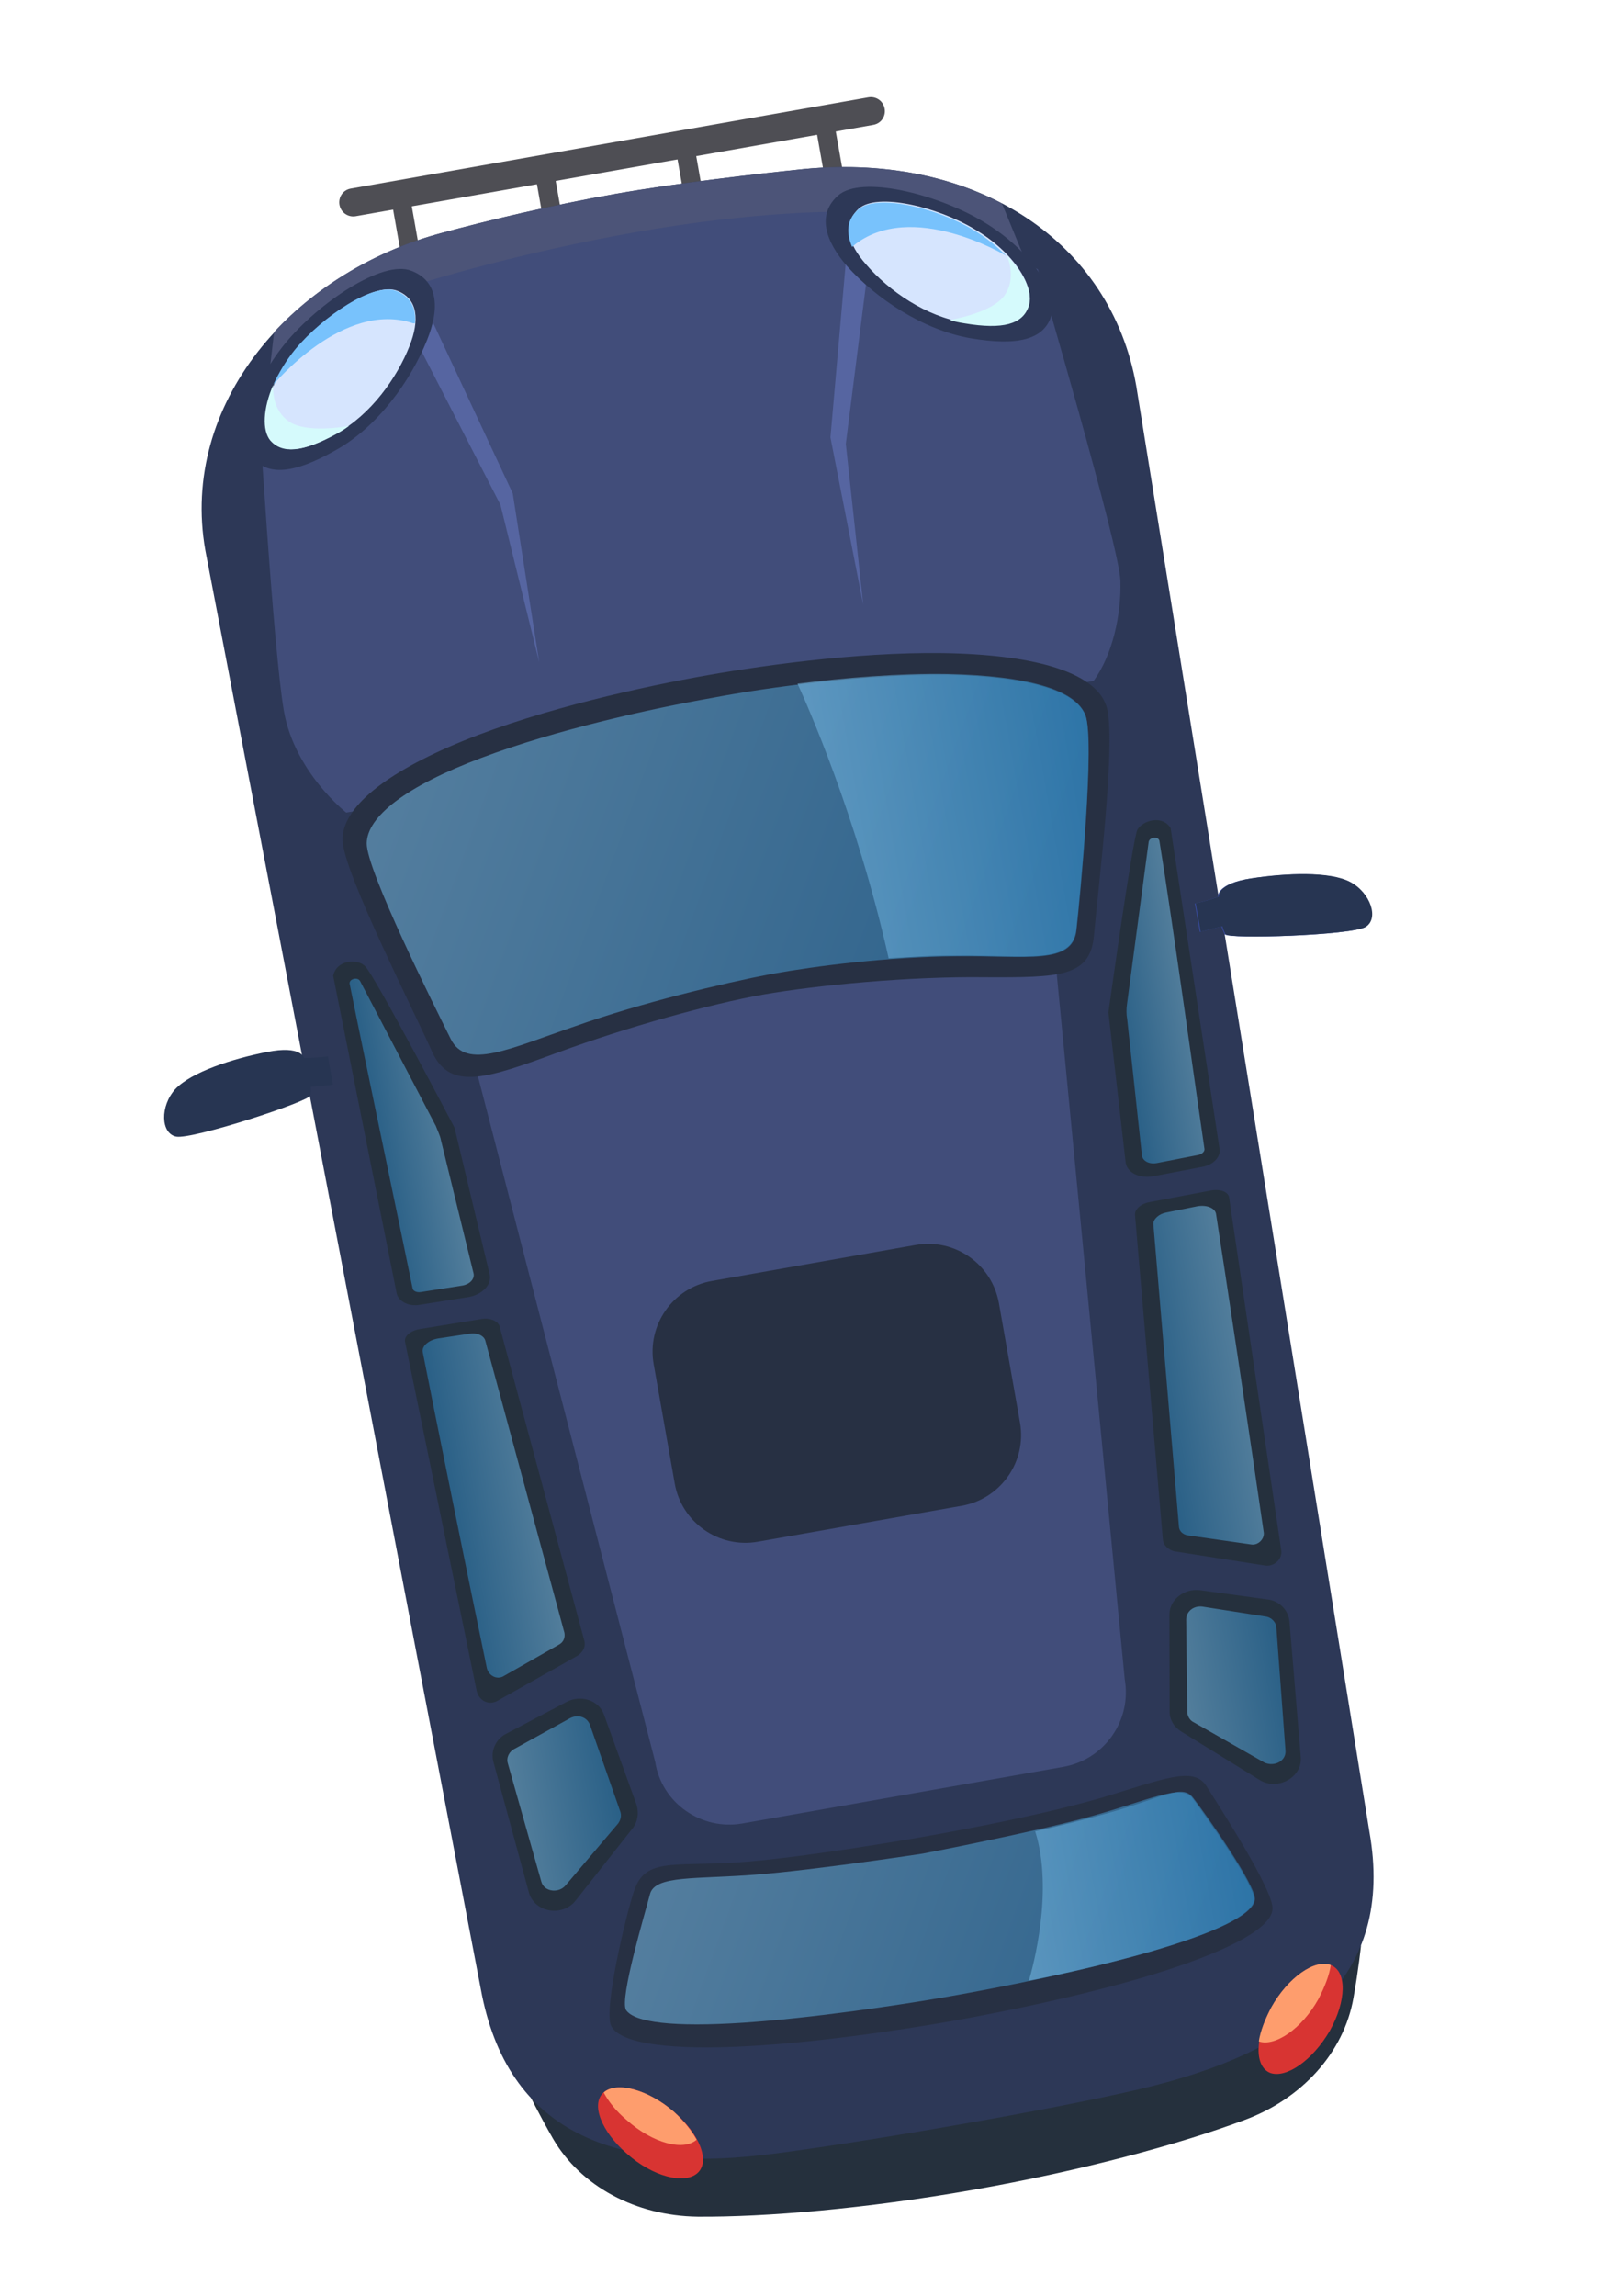 <svg width="16" height="23" viewBox="0 0 16 23" fill="none" xmlns="http://www.w3.org/2000/svg">
    <path d="M8.749 1.251C8.83 1.237 8.876 1.162 8.863 1.089C8.848 1.007 8.773 0.962 8.7 0.975L3.515 1.889C3.434 1.903 3.388 1.978 3.401 2.052C3.416 2.133 3.491 2.179 3.564 2.166L8.749 1.251Z" fill="#4E4E54"/>
    <path d="M4.101 1.928L3.914 1.961L4.062 2.8L4.249 2.767L4.101 1.928Z" fill="#4E4E54"/>
    <path d="M8.349 1.179L8.162 1.212L8.31 2.05L8.497 2.017L8.349 1.179Z" fill="#4E4E54"/>
    <path d="M6.951 1.426L6.764 1.459L6.911 2.297L7.099 2.264L6.951 1.426Z" fill="#4E4E54"/>
    <path d="M5.543 1.674L5.355 1.707L5.503 2.546L5.691 2.513L5.543 1.674Z" fill="#4E4E54"/>
    <path d="M9.643 21.261C9.634 21.262 9.634 21.262 9.634 21.262C9.383 21.315 6.879 21.815 6.393 21.347C5.887 20.857 5.293 20.962 5.293 20.962C5.293 20.962 5.398 21.178 5.543 21.43C5.819 21.901 6.367 22.199 6.99 22.207C7.67 22.212 8.671 22.128 9.745 21.939C10.836 21.747 11.813 21.482 12.459 21.242C13.043 21.03 13.464 20.562 13.56 20.016C13.611 19.73 13.636 19.491 13.636 19.491C13.636 19.491 13.041 19.595 12.733 20.229C12.438 20.835 9.913 21.221 9.659 21.258C9.659 21.258 9.651 21.259 9.643 21.261Z" fill="#25303D"/>
    <path d="M7.784 21.572C8.695 21.453 10.503 21.143 11.398 20.934C13.034 20.554 13.976 19.8 13.72 18.351L11.384 3.867C11.129 2.418 9.789 1.53 8.055 1.693C7.594 1.741 6.796 1.831 6.169 1.942C5.534 2.054 4.882 2.21 4.442 2.33C2.918 2.733 1.8 4.055 2.057 5.512L4.816 19.921C5.079 21.369 6.161 21.791 7.784 21.572Z" fill="#2D3857"/>
    <path d="M11.225 5.817C11.213 5.467 10.398 2.698 10.398 2.698L8.864 1.903C8.864 1.903 7.805 1.938 6.332 2.198C4.858 2.458 3.773 2.775 3.773 2.775L2.583 3.925C2.583 3.925 2.737 6.516 2.845 7.127C2.953 7.737 3.469 8.141 3.469 8.141L10.957 6.821C11.146 6.561 11.235 6.159 11.225 5.817Z" fill="#414D7A"/>
    <path d="M3.111 10.973C3.117 10.914 3.113 10.889 3.113 10.889L3.335 10.867L3.285 10.582C3.196 10.598 3.045 10.599 3.045 10.599C3.045 10.599 3.022 10.469 2.673 10.539C2.325 10.608 1.92 10.739 1.757 10.91C1.602 11.08 1.609 11.356 1.766 11.387C1.93 11.417 3.105 11.033 3.111 10.973Z" fill="#273552"/>
    <path d="M5.137 4.943L4.247 3.036L4.057 3.195L5.014 5.057L5.402 6.634L5.137 4.943Z" fill="#5665A1"/>
    <path d="M7.436 18.268L10.651 17.701C11.066 17.628 11.341 17.235 11.268 16.82L10.509 8.947L4.584 9.992L6.564 17.649C6.629 18.066 7.029 18.339 7.436 18.268Z" fill="#414D7A"/>
    <path d="M13.675 9.287C13.811 9.205 13.723 8.943 13.52 8.836C13.316 8.73 12.883 8.747 12.531 8.801C12.18 8.854 12.203 8.985 12.203 8.985C12.203 8.985 12.061 9.035 11.971 9.051L12.021 9.336L12.238 9.281C12.238 9.281 12.243 9.305 12.269 9.359C12.303 9.412 13.538 9.37 13.675 9.287Z" fill="#384BA1"/>
    <path d="M5.586 10.545C6.288 10.287 7.12 10.057 7.649 9.963C8.186 9.869 9.119 9.78 9.868 9.79C10.615 9.793 10.925 9.789 10.96 9.371C10.996 8.954 11.194 7.366 11.082 7.067C10.979 6.766 10.468 6.58 9.606 6.547C8.744 6.514 7.712 6.654 7.085 6.765C6.466 6.874 5.44 7.097 4.641 7.422C3.843 7.748 3.426 8.098 3.432 8.416C3.437 8.734 4.17 10.174 4.338 10.556C4.521 10.926 4.885 10.803 5.586 10.545Z" fill="#273043"/>
    <path opacity="0.59" d="M5.768 10.279C6.431 10.044 7.237 9.852 7.724 9.758C8.196 9.674 8.885 9.586 9.589 9.58C10.293 9.573 10.746 9.669 10.785 9.319C10.824 8.968 10.971 7.423 10.876 7.171C10.781 6.919 10.303 6.777 9.494 6.76C8.687 6.751 7.712 6.881 7.127 6.993C6.541 7.096 5.58 7.307 4.824 7.592C4.068 7.876 3.677 8.18 3.674 8.449C3.671 8.718 4.358 10.091 4.515 10.407C4.671 10.724 5.103 10.505 5.768 10.279Z" fill="url(#paint0_linear_1040_21383)"/>
    <path d="M13.682 9.286C13.819 9.203 13.731 8.942 13.527 8.835C13.324 8.728 12.891 8.746 12.539 8.799C12.188 8.853 12.211 8.983 12.211 8.983C12.211 8.983 12.069 9.033 11.979 9.049L12.029 9.334L12.246 9.279C12.246 9.279 12.25 9.303 12.277 9.358C12.303 9.412 13.546 9.369 13.682 9.286Z" fill="#273552"/>
    <path d="M8.737 2.37L8.504 2.285L8.32 4.382L8.649 6.061L8.474 4.447L8.737 2.37Z" fill="#5665A1"/>
    <path d="M6.987 21.771C7.118 21.655 7.011 21.38 6.753 21.157C6.495 20.934 6.178 20.847 6.047 20.963C5.917 21.078 6.024 21.353 6.281 21.576C6.54 21.807 6.856 21.886 6.987 21.771Z" fill="#D83432"/>
    <path d="M6.979 21.436C6.929 21.345 6.853 21.249 6.753 21.157C6.496 20.934 6.178 20.847 6.048 20.963C6.098 21.055 6.173 21.151 6.281 21.241C6.54 21.472 6.848 21.552 6.979 21.436Z" fill="#FE9D6D"/>
    <path d="M13.324 20.343C13.49 20.045 13.496 19.75 13.334 19.687C13.172 19.623 12.903 19.813 12.738 20.111C12.572 20.409 12.565 20.703 12.727 20.767C12.888 20.823 13.15 20.642 13.324 20.343Z" fill="#D83432"/>
    <path d="M13.209 20.027C13.271 19.907 13.318 19.79 13.333 19.686C13.171 19.623 12.902 19.813 12.736 20.111C12.674 20.231 12.627 20.348 12.612 20.451C12.773 20.507 13.043 20.325 13.209 20.027Z" fill="#FE9D6D"/>
    <path d="M8.383 2.122L10.45 3.041L10.039 2.04C9.492 1.75 8.806 1.619 8.047 1.694C7.586 1.742 6.788 1.832 6.161 1.943C5.526 2.055 4.874 2.212 4.434 2.331C3.768 2.507 3.176 2.864 2.746 3.326L2.637 4.276L4.268 2.822C4.268 2.822 5.191 2.534 6.379 2.324C7.576 2.113 8.383 2.122 8.383 2.122Z" fill="#4C5478"/>
    <path opacity="0.59" d="M10.783 9.31C10.821 8.959 10.969 7.414 10.874 7.163C10.779 6.911 10.301 6.769 9.492 6.752C9.012 6.744 8.475 6.788 7.99 6.849C8.072 7.027 8.584 8.171 8.903 9.6C9.119 9.587 9.351 9.571 9.578 9.573C10.282 9.566 10.745 9.669 10.783 9.31Z" fill="url(#paint1_linear_1040_21383)"/>
    <path d="M3.365 4.509C3.785 4.275 4.115 3.814 4.278 3.408C4.407 3.091 4.392 2.817 4.122 2.713C3.833 2.597 3.189 3.037 2.857 3.44C2.499 3.881 2.37 4.39 2.541 4.595C2.688 4.762 2.938 4.752 3.365 4.509Z" fill="#2D3857"/>
    <path d="M3.378 4.339C3.714 4.153 3.977 3.788 4.104 3.464C4.203 3.211 4.19 2.995 3.982 2.914C3.756 2.82 3.239 3.171 2.969 3.496C2.679 3.849 2.582 4.252 2.719 4.413C2.835 4.544 3.034 4.534 3.378 4.339Z" fill="#D6E5FE"/>
    <path d="M2.709 4.414C2.825 4.545 3.024 4.535 3.369 4.348C3.415 4.323 3.453 4.3 3.497 4.267C3.457 4.274 3.066 4.343 2.894 4.222C2.74 4.115 2.733 3.932 2.737 3.856C2.635 4.092 2.624 4.312 2.709 4.414Z" fill="#D5FAFC"/>
    <path d="M4.157 3.244C4.172 3.091 4.117 2.974 3.973 2.916C3.746 2.822 3.229 3.173 2.959 3.498C2.863 3.615 2.792 3.737 2.737 3.856C2.737 3.856 3.442 3.001 4.139 3.239C4.147 3.238 4.155 3.236 4.157 3.244Z" fill="#78C2FC"/>
    <path d="M9.721 3.388C10.206 3.47 10.444 3.395 10.525 3.187C10.617 2.945 10.329 2.5 9.833 2.21C9.383 1.945 8.627 1.751 8.395 1.96C8.185 2.148 8.265 2.411 8.486 2.666C8.779 2.992 9.245 3.304 9.721 3.388Z" fill="#2D3857"/>
    <path d="M9.66 3.231C10.05 3.297 10.241 3.238 10.303 3.067C10.377 2.87 10.147 2.516 9.755 2.291C9.398 2.077 8.792 1.924 8.603 2.091C8.438 2.247 8.498 2.446 8.677 2.649C8.909 2.919 9.281 3.172 9.66 3.231Z" fill="#D6E5FE"/>
    <path d="M9.513 3.206C9.566 3.222 9.61 3.231 9.662 3.239C10.051 3.305 10.242 3.246 10.304 3.075C10.356 2.94 10.263 2.747 10.087 2.56C10.115 2.622 10.172 2.805 10.065 2.958C9.945 3.13 9.554 3.199 9.513 3.206Z" fill="#D5FAFC"/>
    <path d="M10.079 2.561C9.987 2.468 9.879 2.378 9.748 2.301C9.391 2.087 8.785 1.933 8.596 2.101C8.48 2.205 8.478 2.332 8.536 2.472C8.544 2.471 8.544 2.471 8.551 2.461C9.131 1.99 10.079 2.561 10.079 2.561Z" fill="#78C2FC"/>
    <path d="M7.361 20.505C8.094 20.476 8.994 20.343 9.531 20.248C10.068 20.153 10.959 19.971 11.658 19.747C12.357 19.523 12.738 19.305 12.749 19.127C12.767 18.947 12.215 18.096 12.086 17.892C11.958 17.689 11.647 17.827 11.033 18.011C10.299 18.224 9.206 18.409 9.206 18.409C9.206 18.409 7.994 18.622 7.354 18.66C6.714 18.697 6.457 18.616 6.349 18.954C6.272 19.186 6.044 20.133 6.123 20.295C6.202 20.457 6.627 20.534 7.361 20.505Z" fill="#273043"/>
    <path opacity="0.59" d="M7.444 20.264C8.132 20.218 8.991 20.091 9.496 20.003C10.009 19.912 10.852 19.747 11.515 19.554C12.186 19.36 12.548 19.179 12.565 19.033C12.582 18.896 12.07 18.181 11.949 18.017C11.837 17.861 11.508 18.037 10.923 18.198C10.339 18.36 9.243 18.57 9.243 18.57C9.243 18.57 8.181 18.732 7.577 18.78C6.973 18.828 6.562 18.783 6.512 18.976C6.462 19.169 6.208 20.012 6.271 20.135C6.353 20.263 6.755 20.309 7.444 20.264Z" fill="url(#paint2_linear_1040_21383)"/>
    <path opacity="0.59" d="M11.524 19.553C12.195 19.359 12.557 19.177 12.573 19.032C12.591 18.895 12.078 18.171 11.958 18.016C11.846 17.859 11.655 18.011 11.071 18.172C10.903 18.219 10.59 18.299 10.371 18.346C10.56 18.942 10.345 19.719 10.308 19.843C10.705 19.764 11.14 19.662 11.524 19.553Z" fill="url(#paint3_linear_1040_21383)"/>
    <path d="M5.767 19.04L6.336 18.319C6.391 18.25 6.401 18.164 6.379 18.084L6.051 17.177C6.001 17.035 5.822 16.974 5.676 17.05L5.077 17.366C4.969 17.418 4.914 17.537 4.943 17.649L5.3 18.963C5.36 19.162 5.637 19.206 5.767 19.04Z" fill="#25303D"/>
    <path d="M4.204 13.072L4.694 12.994C4.832 12.97 4.932 12.868 4.905 12.764L4.554 11.298C4.554 11.298 3.745 9.754 3.656 9.678C3.575 9.599 3.369 9.619 3.338 9.776L3.975 12.961C3.997 13.041 4.098 13.091 4.204 13.072Z" fill="#25303D"/>
    <path opacity="0.59" d="M4.216 12.944L4.632 12.879C4.706 12.866 4.755 12.816 4.745 12.759L4.418 11.423C4.409 11.374 4.384 11.328 4.367 11.281L3.608 9.829C3.583 9.783 3.495 9.807 3.503 9.856C3.649 10.585 4.064 12.56 4.134 12.908C4.138 12.933 4.175 12.951 4.216 12.944Z" fill="url(#paint4_linear_1040_21383)"/>
    <path d="M4.986 17.038L5.788 16.586C5.84 16.552 5.872 16.495 5.853 16.432L5.004 13.283C4.987 13.236 4.913 13.199 4.824 13.214L4.204 13.315C4.114 13.331 4.048 13.385 4.058 13.442L4.776 16.941C4.803 17.045 4.902 17.086 4.986 17.038Z" fill="#25303D"/>
    <path opacity="0.59" d="M5.043 16.793L5.6 16.476C5.646 16.451 5.663 16.406 5.655 16.358L4.861 13.426C4.844 13.379 4.78 13.348 4.698 13.362L4.388 13.409C4.29 13.426 4.225 13.488 4.235 13.544C4.328 14.023 4.714 15.927 4.878 16.713C4.9 16.793 4.982 16.828 5.043 16.793Z" fill="url(#paint5_linear_1040_21383)"/>
    <path opacity="0.59" d="M5.665 18.89L6.193 18.268C6.22 18.23 6.229 18.187 6.214 18.147L5.91 17.278C5.879 17.199 5.79 17.173 5.713 17.212L5.155 17.52C5.101 17.546 5.07 17.61 5.088 17.666L5.423 18.849C5.45 18.953 5.595 18.97 5.665 18.89Z" fill="url(#paint6_linear_1040_21383)"/>
    <path d="M13.032 17.6L12.919 16.243C12.907 16.128 12.815 16.035 12.696 16.023L12.025 15.931C11.862 15.909 11.715 16.028 11.716 16.178L11.718 17.143C11.716 17.227 11.763 17.303 11.838 17.349L12.62 17.832C12.799 17.943 13.052 17.806 13.032 17.6Z" fill="#25303D"/>
    <path d="M12.049 11.689C12.155 11.67 12.233 11.589 12.218 11.508L11.728 8.296C11.645 8.16 11.446 8.22 11.395 8.313C11.345 8.414 11.105 10.143 11.105 10.143L11.277 11.64C11.287 11.747 11.415 11.809 11.554 11.784L12.049 11.689Z" fill="#25303D"/>
    <path opacity="0.59" d="M12.003 11.571C12.043 11.564 12.072 11.534 12.067 11.509C12.015 11.166 11.737 9.159 11.616 8.425C11.607 8.376 11.516 8.384 11.508 8.435L11.291 10.06C11.284 10.111 11.284 10.162 11.293 10.211L11.441 11.578C11.451 11.634 11.516 11.665 11.589 11.652L12.003 11.571Z" fill="url(#paint7_linear_1040_21383)"/>
    <path d="M12.67 15.683C12.766 15.7 12.852 15.617 12.836 15.528L12.314 11.995C12.304 11.938 12.223 11.91 12.134 11.926L11.517 12.043C11.435 12.057 11.369 12.111 11.371 12.169L11.65 15.418C11.652 15.476 11.703 15.526 11.764 15.541L12.67 15.683Z" fill="#25303D"/>
    <path opacity="0.59" d="M12.532 15.472C12.601 15.485 12.666 15.423 12.662 15.357C12.548 14.563 12.259 12.642 12.183 12.16C12.173 12.103 12.091 12.067 11.993 12.085L11.685 12.147C11.612 12.16 11.554 12.212 11.555 12.262L11.811 15.289C11.812 15.339 11.851 15.374 11.903 15.382L12.532 15.472Z" fill="url(#paint8_linear_1040_21383)"/>
    <path opacity="0.59" d="M12.879 17.535L12.788 16.308C12.786 16.25 12.736 16.2 12.676 16.194L12.046 16.095C11.96 16.085 11.886 16.14 11.884 16.224L11.895 17.146C11.894 17.188 11.919 17.234 11.956 17.252L12.665 17.656C12.766 17.705 12.889 17.642 12.879 17.535Z" fill="url(#paint9_linear_1040_21383)"/>
    <path d="M9.636 15.085C10.026 15.016 10.288 14.643 10.219 14.252L10.008 13.056C9.939 12.665 9.566 12.403 9.175 12.472L7.132 12.833C6.741 12.902 6.48 13.275 6.549 13.666L6.76 14.862C6.829 15.253 7.202 15.514 7.593 15.445L9.636 15.085Z" fill="#273043"/>
    <defs>
        <linearGradient id="paint0_linear_1040_21383" x1="4.029" y1="7.424" x2="10.61" y2="9.819" gradientUnits="userSpaceOnUse">
            <stop stop-color="#72B3DD"/>
            <stop offset="0.995" stop-color="#2E81BA"/>
        </linearGradient>
        <linearGradient id="paint1_linear_1040_21383" x1="8.263" y1="8.385" x2="11.006" y2="7.901" gradientUnits="userSpaceOnUse">
            <stop stop-color="#72B3DD"/>
            <stop offset="0.995" stop-color="#2E81BA"/>
        </linearGradient>
        <linearGradient id="paint2_linear_1040_21383" x1="6.79" y1="18.237" x2="12.152" y2="20.189" gradientUnits="userSpaceOnUse">
            <stop stop-color="#72B3DD"/>
            <stop offset="0.995" stop-color="#2E81BA"/>
        </linearGradient>
        <linearGradient id="paint3_linear_1040_21383" x1="10.163" y1="19.056" x2="12.506" y2="18.643" gradientUnits="userSpaceOnUse">
            <stop stop-color="#72B3DD"/>
            <stop offset="0.995" stop-color="#2E81BA"/>
        </linearGradient>
        <linearGradient id="paint4_linear_1040_21383" x1="4.48" y1="11.273" x2="3.77" y2="11.399" gradientUnits="userSpaceOnUse">
            <stop stop-color="#72B3DD"/>
            <stop offset="0.995" stop-color="#2E81BA"/>
        </linearGradient>
        <linearGradient id="paint5_linear_1040_21383" x1="5.415" y1="14.982" x2="4.521" y2="15.139" gradientUnits="userSpaceOnUse">
            <stop stop-color="#72B3DD"/>
            <stop offset="0.995" stop-color="#2E81BA"/>
        </linearGradient>
        <linearGradient id="paint6_linear_1040_21383" x1="5.173" y1="18.155" x2="6.184" y2="17.977" gradientUnits="userSpaceOnUse">
            <stop stop-color="#72B3DD"/>
            <stop offset="0.995" stop-color="#2E81BA"/>
        </linearGradient>
        <linearGradient id="paint7_linear_1040_21383" x1="11.887" y1="9.967" x2="11.178" y2="10.092" gradientUnits="userSpaceOnUse">
            <stop stop-color="#72B3DD"/>
            <stop offset="0.995" stop-color="#2E81BA"/>
        </linearGradient>
        <linearGradient id="paint8_linear_1040_21383" x1="12.46" y1="13.739" x2="11.566" y2="13.897" gradientUnits="userSpaceOnUse">
            <stop stop-color="#72B3DD"/>
            <stop offset="0.995" stop-color="#2E81BA"/>
        </linearGradient>
        <linearGradient id="paint9_linear_1040_21383" x1="11.868" y1="16.975" x2="12.879" y2="16.797" gradientUnits="userSpaceOnUse">
            <stop stop-color="#72B3DD"/>
            <stop offset="0.995" stop-color="#2E81BA"/>
        </linearGradient>
    </defs>
</svg>
